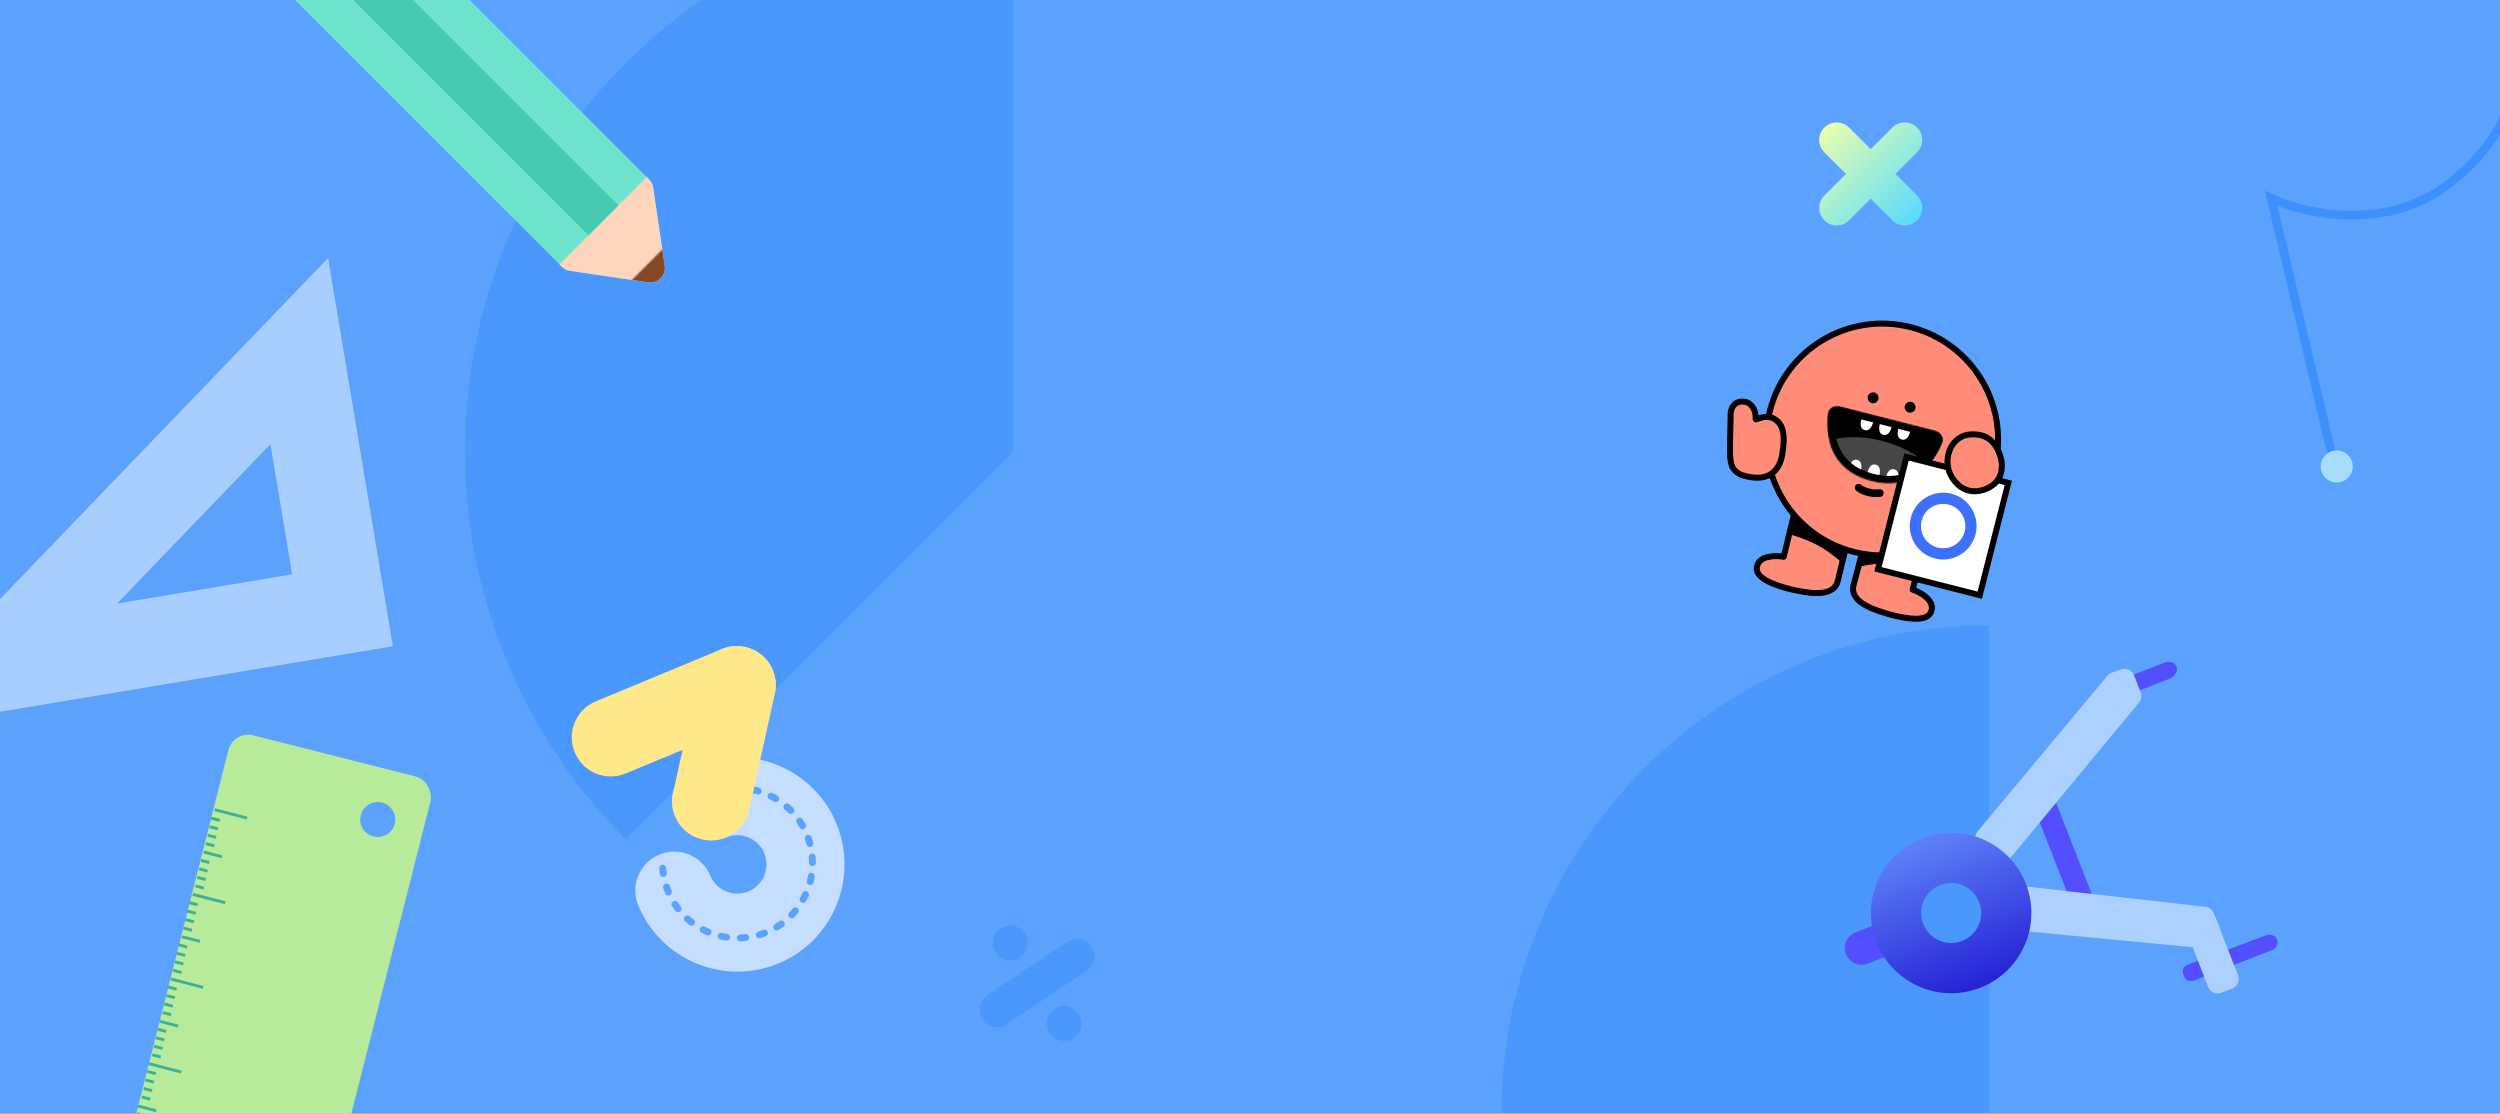 <svg width="1715" height="764" viewBox="0 0 1715 764" fill="none" xmlns="http://www.w3.org/2000/svg">
<g clip-path="url(#clip0_6143_3190)">
<rect width="1715" height="764" fill="#5BA2FF"/>
<path d="M695.5 -67C621.035 -67 548.243 -44.919 486.328 -3.548C424.413 37.822 376.156 96.623 347.659 165.42C319.163 234.216 311.707 309.918 326.234 382.952C340.762 455.985 376.62 523.071 429.274 575.726L695.5 309.5L695.5 -67Z" fill="#4A98FE"/>
<g filter="url(#filter0_d_6143_3190)">
<path d="M1298.18 77.515C1302.87 72.828 1310.47 72.828 1315.15 77.515C1319.84 82.201 1319.84 89.799 1315.15 94.485L1268.49 141.154C1263.8 145.841 1256.2 145.841 1251.51 141.154C1246.83 136.468 1246.83 128.87 1251.51 124.184L1298.18 77.515Z" fill="url(#paint0_linear_6143_3190)"/>
<path d="M1268.49 77.515C1263.8 72.828 1256.2 72.828 1251.51 77.515C1246.83 82.201 1246.83 89.799 1251.51 94.485L1298.18 141.154C1302.87 145.841 1310.47 145.841 1315.15 141.154C1319.84 136.468 1319.84 128.87 1315.15 124.184L1268.49 77.515Z" fill="url(#paint1_linear_6143_3190)"/>
</g>
<path d="M1602 322L1558 136C1580.67 146.667 1636.8 159.6 1680 126C1723.2 92.4 1728.67 54.667 1726 40" stroke="#3C90FF" stroke-width="6"/>
<circle cx="1603" cy="320" r="11" fill="#A8DCFB"/>
<path d="M1364.5 429C1320.57 429 1277.08 437.652 1236.49 454.462C1195.91 471.272 1159.03 495.912 1127.97 526.973C1096.91 558.034 1072.27 594.909 1055.46 635.492C1038.65 676.076 1030 719.573 1030 763.5L1364.5 763.5L1364.5 429Z" fill="#4A98FE"/>
<rect x="160.134" y="501" width="143" height="428" rx="14" transform="rotate(14.22 160.134 501)" fill="#B8EB99"/>
<path d="M169.506 561.199L147.24 555.432" stroke="#3CB099" stroke-width="2"/>
<path d="M152.303 587.732L139.718 584.473" stroke="#3CB099" stroke-width="2"/>
<path d="M154.461 619.281L132.196 613.514" stroke="#3CB099" stroke-width="2"/>
<path d="M137.258 645.814L124.673 642.555" stroke="#3CB099" stroke-width="2"/>
<path d="M139.416 677.365L117.151 671.598" stroke="#3CB099" stroke-width="2"/>
<path d="M122.213 703.898L109.629 700.639" stroke="#3CB099" stroke-width="2"/>
<path d="M124.372 735.447L102.106 729.68" stroke="#3CB099" stroke-width="2"/>
<path d="M107.169 761.98L94.584 758.721" stroke="#3CB099" stroke-width="2"/>
<path d="M150.79 562.77L144.981 561.266" stroke="#3CB099" stroke-width="2"/>
<path d="M149.531 568.606L143.722 567.102" stroke="#3CB099" stroke-width="2"/>
<path d="M148.272 574.442L142.464 572.938" stroke="#3CB099" stroke-width="2"/>
<path d="M147.013 580.278L141.204 578.773" stroke="#3CB099" stroke-width="2"/>
<path d="M143.637 591.733L137.829 590.229" stroke="#3CB099" stroke-width="2"/>
<path d="M142.378 597.569L136.57 596.064" stroke="#3CB099" stroke-width="2"/>
<path d="M141.119 603.405L135.311 601.9" stroke="#3CB099" stroke-width="2"/>
<path d="M139.86 609.241L134.052 607.736" stroke="#3CB099" stroke-width="2"/>
<path d="M135.484 620.69L129.676 619.186" stroke="#3CB099" stroke-width="2"/>
<path d="M134.225 626.526L128.417 625.021" stroke="#3CB099" stroke-width="2"/>
<path d="M132.966 632.362L127.158 630.857" stroke="#3CB099" stroke-width="2"/>
<path d="M131.707 638.198L125.899 636.693" stroke="#3CB099" stroke-width="2"/>
<path d="M128.332 649.653L122.523 648.148" stroke="#3CB099" stroke-width="2"/>
<path d="M127.072 655.489L121.264 653.984" stroke="#3CB099" stroke-width="2"/>
<path d="M125.814 661.325L120.005 659.82" stroke="#3CB099" stroke-width="2"/>
<path d="M124.555 667.161L118.746 665.656" stroke="#3CB099" stroke-width="2"/>
<path d="M121.179 678.616L115.37 677.111" stroke="#3CB099" stroke-width="2"/>
<path d="M119.92 684.452L114.111 682.947" stroke="#3CB099" stroke-width="2"/>
<path d="M118.661 690.288L112.853 688.783" stroke="#3CB099" stroke-width="2"/>
<path d="M117.402 696.124L111.594 694.619" stroke="#3CB099" stroke-width="2"/>
<path d="M114.026 707.579L108.218 706.074" stroke="#3CB099" stroke-width="2"/>
<path d="M112.767 713.415L106.959 711.91" stroke="#3CB099" stroke-width="2"/>
<path d="M111.508 719.251L105.7 717.746" stroke="#3CB099" stroke-width="2"/>
<path d="M110.249 725.087L104.441 723.582" stroke="#3CB099" stroke-width="2"/>
<path d="M106.873 736.542L101.065 735.037" stroke="#3CB099" stroke-width="2"/>
<path d="M105.614 742.378L99.806 740.873" stroke="#3CB099" stroke-width="2"/>
<path d="M104.355 748.213L98.547 746.709" stroke="#3CB099" stroke-width="2"/>
<path d="M103.096 754.049L97.288 752.545" stroke="#3CB099" stroke-width="2"/>
<path d="M99.721 765.504L93.912 764" stroke="#3CB099" stroke-width="2"/>
<circle cx="259.135" cy="562.193" r="12" transform="rotate(14.22 259.135 562.193)" fill="#5BA2FF"/>
<path d="M385.353 182.951C386.873 184.471 388.841 185.46 390.967 185.774L444.628 193.678C451.259 194.654 456.955 188.959 455.978 182.327L448.074 128.666C447.761 126.54 446.772 124.572 445.252 123.052L221.367 -100.833C217.461 -104.739 211.13 -104.739 207.224 -100.833L161.468 -55.076C157.562 -51.171 157.562 -44.84 161.468 -40.934L385.353 182.951Z" fill="#6CE4CC"/>
<mask id="mask0_6143_3190" style="mask-type:alpha" maskUnits="userSpaceOnUse" x="379" y="114" width="119" height="119">
<rect width="100.736" height="65.631" transform="matrix(0.707 -0.707 -0.707 -0.707 425.831 232.062)" fill="#D9D9D9"/>
</mask>
<g mask="url(#mask0_6143_3190)">
<path d="M385.353 182.951C386.873 184.471 388.841 185.46 390.967 185.774L444.628 193.678C451.259 194.654 456.955 188.959 455.978 182.327L448.074 128.666C447.761 126.54 446.772 124.572 445.252 123.052L221.367 -100.833C217.461 -104.739 211.13 -104.739 207.224 -100.833L161.468 -55.076C157.562 -51.171 157.562 -44.84 161.468 -40.934L385.353 182.951Z" fill="#FFD5BD"/>
</g>
<mask id="mask1_6143_3190" style="mask-type:alpha" maskUnits="userSpaceOnUse" x="409" y="144" width="89" height="89">
<rect width="100.736" height="22.895" transform="matrix(0.707 -0.707 -0.707 -0.707 425.831 232.062)" fill="#D9D9D9"/>
</mask>
<g mask="url(#mask1_6143_3190)">
<path d="M385.353 182.951C386.873 184.471 388.841 185.46 390.967 185.774L444.628 193.678C451.259 194.654 456.955 188.959 455.978 182.327L448.074 128.666C447.761 126.54 446.772 124.572 445.252 123.052L221.367 -100.833C217.461 -104.739 211.13 -104.739 207.224 -100.833L161.468 -55.076C157.562 -51.171 157.562 -44.84 161.468 -40.934L385.353 182.951Z" fill="#864726"/>
</g>
<rect width="29" height="309.077" transform="matrix(0.707 -0.707 -0.707 -0.707 403.706 161.371)" fill="#45CAAF"/>
<path d="M1453.73 466.705C1451.15 467.707 1449.88 470.6 1450.89 473.171L1451.5 474.759C1452.51 477.346 1455.44 478.62 1458.02 477.594L1489.28 465.168C1490.16 464.82 1490.92 464.232 1491.47 463.471L1492.47 462.102C1494.75 458.971 1492.75 454.542 1488.89 454.18L1487.64 454.062C1486.86 453.99 1486.08 454.099 1485.36 454.382L1453.73 466.705Z" fill="#534EFF"/>
<path d="M1302.08 640.579C1304.39 646.49 1301.46 653.148 1295.55 655.451L1281.23 661.031C1275.32 663.334 1268.66 660.409 1266.35 654.498C1264.05 648.587 1266.98 641.929 1272.89 639.626L1287.21 634.046C1293.12 631.743 1299.78 634.668 1302.08 640.579Z" fill="#534EFF"/>
<path d="M1435.49 635.865C1431.55 637.4 1427.11 635.45 1425.57 631.51L1395.81 555.096C1394.27 551.155 1396.22 546.716 1400.16 545.181C1404.1 543.646 1408.54 545.596 1410.08 549.537L1439.84 625.95C1441.38 629.891 1439.43 634.33 1435.49 635.865Z" fill="#534EFF"/>
<path d="M1391.23 638.982C1387.67 638.642 1384.94 635.668 1384.91 632.089L1384.75 615.46C1384.71 611.253 1388.37 607.958 1392.55 608.433L1512.99 622.115C1515.57 622.408 1517.77 624.105 1518.71 626.522L1523.45 638.684C1524.89 642.385 1522.96 646.546 1519.21 647.845L1512.99 649.993C1512.04 650.321 1511.03 650.441 1510.03 650.346L1391.23 638.982Z" fill="#ADD1FF"/>
<path d="M1356.61 570.417C1354.1 573.426 1354.55 577.904 1357.61 580.352L1369.24 589.664C1372.22 592.055 1376.58 591.609 1379.02 588.663L1467.37 481.95C1468.99 479.995 1469.42 477.319 1468.5 474.955L1463.95 463.275C1462.58 459.765 1458.68 457.968 1455.12 459.209L1448.8 461.409C1447.6 461.827 1446.54 462.563 1445.73 463.538L1356.61 570.417Z" fill="#ADD1FF"/>
<path d="M1500.62 661.775C1498.01 662.75 1496.7 665.669 1497.71 668.266L1498.32 669.823C1499.32 672.397 1502.22 673.673 1504.8 672.673L1558.84 651.676C1559.69 651.342 1560.44 650.778 1561 650.045L1561.47 649.427C1563.85 646.3 1561.85 641.775 1557.93 641.423L1556.8 641.321C1556.05 641.254 1555.3 641.355 1554.6 641.617L1500.62 661.775Z" fill="#534EFF"/>
<path d="M1523.86 681.006C1520.26 682.409 1516.2 680.627 1514.8 677.024L1499.49 637.734C1498.09 634.132 1499.87 630.074 1503.48 628.671L1510.91 625.774C1514.51 624.371 1518.57 626.154 1519.97 629.756L1535.28 669.046C1536.68 672.649 1534.9 676.706 1531.3 678.11L1523.86 681.006Z" fill="#ADD1FF"/>
<path fill-rule="evenodd" clip-rule="evenodd" d="M1389.77 606.331C1378.73 578.009 1346.83 563.994 1318.51 575.027C1290.19 586.06 1276.17 617.965 1287.2 646.287C1298.24 674.609 1330.14 688.624 1358.46 677.59C1386.79 666.557 1400.8 634.653 1389.77 606.331ZM1357.67 618.835C1353.54 608.237 1341.6 602.992 1331.01 607.121C1320.41 611.25 1315.16 623.188 1319.29 633.787C1323.42 644.385 1335.36 649.63 1345.96 645.501C1356.56 641.372 1361.8 629.433 1357.67 618.835Z" fill="url(#paint2_linear_6143_3190)"/>
<g filter="url(#filter1_d_6143_3190)">
<path d="M-4.129 448.566L205.285 230.827L234.964 408.665L-4.129 448.566Z" stroke="#A8CEFF" stroke-width="60"/>
</g>
<g clip-path="url(#clip1_6143_3190)">
<path d="M534.014 660.932C496.551 676.481 453.416 658.641 437.86 621.164C432.189 607.501 438.68 591.866 452.299 586.213C465.919 580.56 481.589 587.042 487.244 600.666C491.49 610.894 503.229 615.749 513.453 611.506C523.677 607.262 528.528 595.521 524.283 585.293C520.037 575.064 508.298 570.209 498.074 574.453C484.416 580.122 468.784 573.625 463.129 560C457.474 546.376 463.949 530.703 477.568 525.05C515.031 509.5 558.166 527.34 573.722 564.817C589.278 602.294 571.454 645.437 533.991 660.986" fill="#C6DEFF"/>
<path d="M454.634 595.565C455.508 608.307 461.101 620.749 471.282 630.042C492.264 649.195 524.788 647.724 543.926 626.758C563.064 605.792 561.568 573.27 540.586 554.117C530.134 544.576 516.817 540.153 503.717 540.709" stroke="#5BA2FF" stroke-width="4.716" stroke-linecap="round" stroke-dasharray="3.77 9.43"/>
<path d="M498.074 574.453C493.174 576.487 487.627 577.07 482.056 575.853C467.615 572.662 458.522 558.383 461.709 543.939L479.31 464.194C482.497 449.751 496.769 440.659 511.21 443.85C525.651 447.041 534.744 461.32 531.557 475.764L513.956 555.509C511.985 564.381 505.867 571.218 498.074 574.453Z" fill="#FFE88A"/>
<path d="M515.714 494.692L429.214 530.595C415.556 536.264 399.924 529.767 394.269 516.143C388.614 502.518 395.073 486.806 408.692 481.153L495.154 445.266C508.812 439.597 524.482 446.078 530.138 459.702C535.793 473.327 529.318 489 515.698 494.653" fill="#FFE88A"/>
</g>
<path d="M732.162 646.009C737.676 642.331 745.126 643.819 748.804 649.332C752.483 654.845 750.995 662.296 745.482 665.974L690.578 702.602C685.065 706.28 677.614 704.792 673.936 699.279C670.258 693.766 671.746 686.315 677.259 682.637L732.162 646.009Z" fill="#4A98FE"/>
<path d="M704.824 649.203C703.526 655.702 697.206 659.919 690.707 658.621C684.208 657.324 679.991 651.003 681.289 644.504C682.586 638.005 688.907 633.788 695.406 635.086C701.905 636.384 706.122 642.704 704.824 649.203Z" fill="#4A98FE"/>
<path d="M741.712 704.496C740.414 710.995 734.094 715.212 727.594 713.914C721.095 712.617 716.879 706.296 718.176 699.797C719.474 693.298 725.794 689.081 732.294 690.379C738.793 691.676 743.009 697.997 741.712 704.496Z" fill="#4A98FE"/>
<path d="M1223.62 381.948L1232.08 347.27L1266.51 374.662L1260.66 398.647C1257.51 411.018 1238 406.287 1228.38 404.239C1206.4 398.642 1204.26 392.714 1205.4 388.216C1207.23 381.018 1218.32 380.997 1223.62 381.948Z" fill="#FF8C78" stroke="black" stroke-width="4.105" stroke-linecap="round" stroke-linejoin="round"/>
<path d="M1312.05 404.459L1321.2 369.957L1277.86 377.552L1271.53 401.417C1268.39 413.787 1287.78 418.962 1297.21 421.76C1319.19 427.356 1323.91 423.175 1325.05 418.677C1326.88 411.479 1317.16 406.16 1312.05 404.459Z" fill="#FF8C78" stroke="black" stroke-width="4.105" stroke-linecap="round" stroke-linejoin="round"/>
<path d="M1263.82 386.234C1247.22 371.066 1233.74 368.86 1226.96 366.1L1230.16 353.535C1238.89 365.505 1257.61 374.937 1265.87 378.157L1263.82 386.234Z" fill="black"/>
<path d="M1274.7 389.005C1296.53 383.622 1309.42 388.131 1316.7 388.947L1319.89 376.383C1306.51 382.722 1285.55 382.054 1276.75 380.928L1274.7 389.005Z" fill="black"/>
<circle cx="1291.18" cy="301.508" r="79.505" transform="rotate(14.283 1291.18 301.508)" fill="#FF8C78" stroke="black" stroke-width="4.105"/>
<path d="M1275.04 334.559C1276.77 336.231 1283.21 339.161 1289.55 338.251" stroke="black" stroke-width="5.267" stroke-linecap="round"/>
<mask id="mask2_6143_3190" style="mask-type:alpha" maskUnits="userSpaceOnUse" x="1253" y="278" width="80" height="54">
<path fill-rule="evenodd" clip-rule="evenodd" d="M1283.91 330.061C1308.27 336.263 1324.12 323.708 1332.44 304.078C1334.01 300.364 1331.58 296.35 1327.65 295.35L1262.09 278.66C1258.16 277.66 1254.11 280.023 1253.71 284.037C1251.63 305.255 1259.55 323.858 1283.91 330.061Z" fill="#D9D9D9"/>
</mask>
<g mask="url(#mask2_6143_3190)">
<path fill-rule="evenodd" clip-rule="evenodd" d="M1283.91 330.061C1308.27 336.263 1324.12 323.708 1332.44 304.078C1334.01 300.364 1331.58 296.35 1327.65 295.35L1262.09 278.66C1258.16 277.66 1254.11 280.023 1253.71 284.037C1251.63 305.255 1259.55 323.858 1283.91 330.061Z" fill="black"/>
<ellipse cx="1285.18" cy="325.075" rx="44.897" ry="23.384" transform="rotate(14.283 1285.18 325.075)" fill="#464646"/>
<path d="M1286.79 318.73C1283.22 317.822 1281.71 321.632 1280.98 324.49L1289.14 326.567C1289.87 323.709 1290.2 319.679 1286.79 318.73Z" fill="white"/>
<path d="M1274.1 315.5C1270.53 314.591 1269.02 318.401 1268.29 321.26L1276.45 323.337C1277.18 320.478 1277.51 316.449 1274.1 315.5Z" fill="white"/>
<path d="M1299.48 321.961C1295.91 321.052 1294.4 324.862 1293.67 327.721L1301.83 329.798C1302.56 326.939 1302.89 322.91 1299.48 321.961Z" fill="white"/>
<path d="M1291.99 298.335C1288.42 297.426 1288.91 293.356 1289.64 290.498L1297.8 292.575C1297.07 295.433 1295.43 299.129 1291.99 298.335Z" fill="white"/>
<path d="M1279.3 295.104C1275.73 294.196 1276.22 290.126 1276.95 287.268L1285.11 289.344C1284.38 292.203 1282.74 295.899 1279.3 295.104Z" fill="white"/>
<path d="M1304.68 301.565C1301.11 300.657 1301.6 296.587 1302.33 293.729L1310.49 295.805C1309.76 298.664 1308.12 302.36 1304.68 301.565Z" fill="white"/>
<path d="M1261.46 281.146L1327.02 297.836C1329.62 298.5 1330.85 300.912 1330.15 302.888L1330.07 303.077C1326.05 312.559 1320.32 320.098 1312.87 324.555C1305.49 328.976 1296.15 330.53 1284.54 327.574C1272.93 324.619 1265.48 318.79 1261.11 311.376C1256.84 304.136 1255.36 295.12 1256.18 285.246L1256.27 284.288C1256.48 282.118 1258.77 280.461 1261.46 281.146Z" stroke="black" stroke-width="5.131"/>
</g>
<circle cx="1284.95" cy="272.896" r="3.741" transform="rotate(14.283 1284.95 272.896)" fill="black"/>
<circle cx="1310.33" cy="279.357" r="3.741" transform="rotate(14.283 1310.33 279.357)" fill="black"/>
<path d="M1307.91 313.49L1377.71 331.259L1358.1 408.306L1288.3 390.537L1307.91 313.49Z" fill="white" stroke="black" stroke-width="4.105"/>
<path d="M1367.44 305.192C1374.81 313.365 1374.88 325.216 1367.62 331.663C1360.35 338.11 1348.49 336.711 1341.12 328.539C1333.76 320.366 1335.3 308.964 1342.57 302.517C1349.84 296.07 1360.08 297.019 1367.44 305.192Z" fill="#FF8C78"/>
<path d="M1337.65 324.751C1332.66 313.235 1339.34 299.082 1350.94 298.078C1361.55 297.159 1367.69 301.766 1371.25 310.245C1375.42 320.204 1373.63 331.676 1361.03 335.909C1348.42 340.141 1340.5 331.346 1337.65 324.751Z" stroke="black" stroke-width="4.105" stroke-linecap="round"/>
<path d="M1197.57 275.701C1188.27 274.046 1186.79 282.111 1187.21 286.35C1186.69 315.587 1184.98 321.217 1194.65 325.827C1216.95 332.967 1221.63 318.256 1222.71 311.403C1224.95 297.229 1222.66 292.489 1219.75 289.351C1214.25 284.016 1208.47 286.288 1204.77 287.664C1204.55 287.747 1204.32 287.567 1204.33 287.331C1204.71 279.153 1199.74 276.217 1197.57 275.701Z" fill="#FF8C78" stroke="black" stroke-width="4.105"/>
<circle cx="1333.01" cy="360.897" r="19.067" transform="rotate(14.283 1333.01 360.897)" stroke="#3B71FE" stroke-width="7.697"/>
</g>
<defs>
<filter id="filter0_d_6143_3190" x="1248" y="74" width="70.669" height="80.67" filterUnits="userSpaceOnUse" color-interpolation-filters="sRGB">
<feFlood flood-opacity="0" result="BackgroundImageFix"/>
<feColorMatrix in="SourceAlpha" type="matrix" values="0 0 0 0 0 0 0 0 0 0 0 0 0 0 0 0 0 0 127 0" result="hardAlpha"/>
<feOffset dy="10"/>
<feComposite in2="hardAlpha" operator="out"/>
<feColorMatrix type="matrix" values="0 0 0 0 0.227 0 0 0 0 0.514 0 0 0 0 0.882 0 0 0 0.6 0"/>
<feBlend mode="normal" in2="BackgroundImageFix" result="effect1_dropShadow_6143_3190"/>
<feBlend mode="normal" in="SourceGraphic" in2="effect1_dropShadow_6143_3190" result="shape"/>
</filter>
<filter id="filter1_d_6143_3190" x="-61.395" y="183.898" width="328.626" height="311.939" filterUnits="userSpaceOnUse" color-interpolation-filters="sRGB">
<feFlood flood-opacity="0" result="BackgroundImageFix"/>
<feColorMatrix in="SourceAlpha" type="matrix" values="0 0 0 0 0 0 0 0 0 0 0 0 0 0 0 0 0 0 127 0" result="hardAlpha"/>
<feOffset dy="10"/>
<feComposite in2="hardAlpha" operator="out"/>
<feColorMatrix type="matrix" values="0 0 0 0 0.227 0 0 0 0 0.514 0 0 0 0 0.882 0 0 0 0.6 0"/>
<feBlend mode="normal" in2="BackgroundImageFix" result="effect1_dropShadow_6143_3190"/>
<feBlend mode="normal" in="SourceGraphic" in2="effect1_dropShadow_6143_3190" result="shape"/>
</filter>
<linearGradient id="paint0_linear_6143_3190" x1="1251.51" y1="77.515" x2="1315.15" y2="141.154" gradientUnits="userSpaceOnUse">
<stop stop-color="#E9FFAD"/>
<stop offset="1" stop-color="#58DBFF"/>
</linearGradient>
<linearGradient id="paint1_linear_6143_3190" x1="1251.51" y1="77.515" x2="1315.15" y2="141.154" gradientUnits="userSpaceOnUse">
<stop stop-color="#E9FFAD"/>
<stop offset="1" stop-color="#58DBFF"/>
</linearGradient>
<linearGradient id="paint2_linear_6143_3190" x1="1318.51" y1="575.027" x2="1358.46" y2="677.59" gradientUnits="userSpaceOnUse">
<stop stop-color="#5E82F8"/>
<stop offset="1" stop-color="#2621D5"/>
</linearGradient>
<clipPath id="clip0_6143_3190">
<rect width="1715" height="764" fill="white"/>
</clipPath>
<clipPath id="clip1_6143_3190">
<rect width="147.125" height="214.086" fill="white" transform="translate(384 491.402) rotate(-22.542)"/>
</clipPath>
</defs>
</svg>
